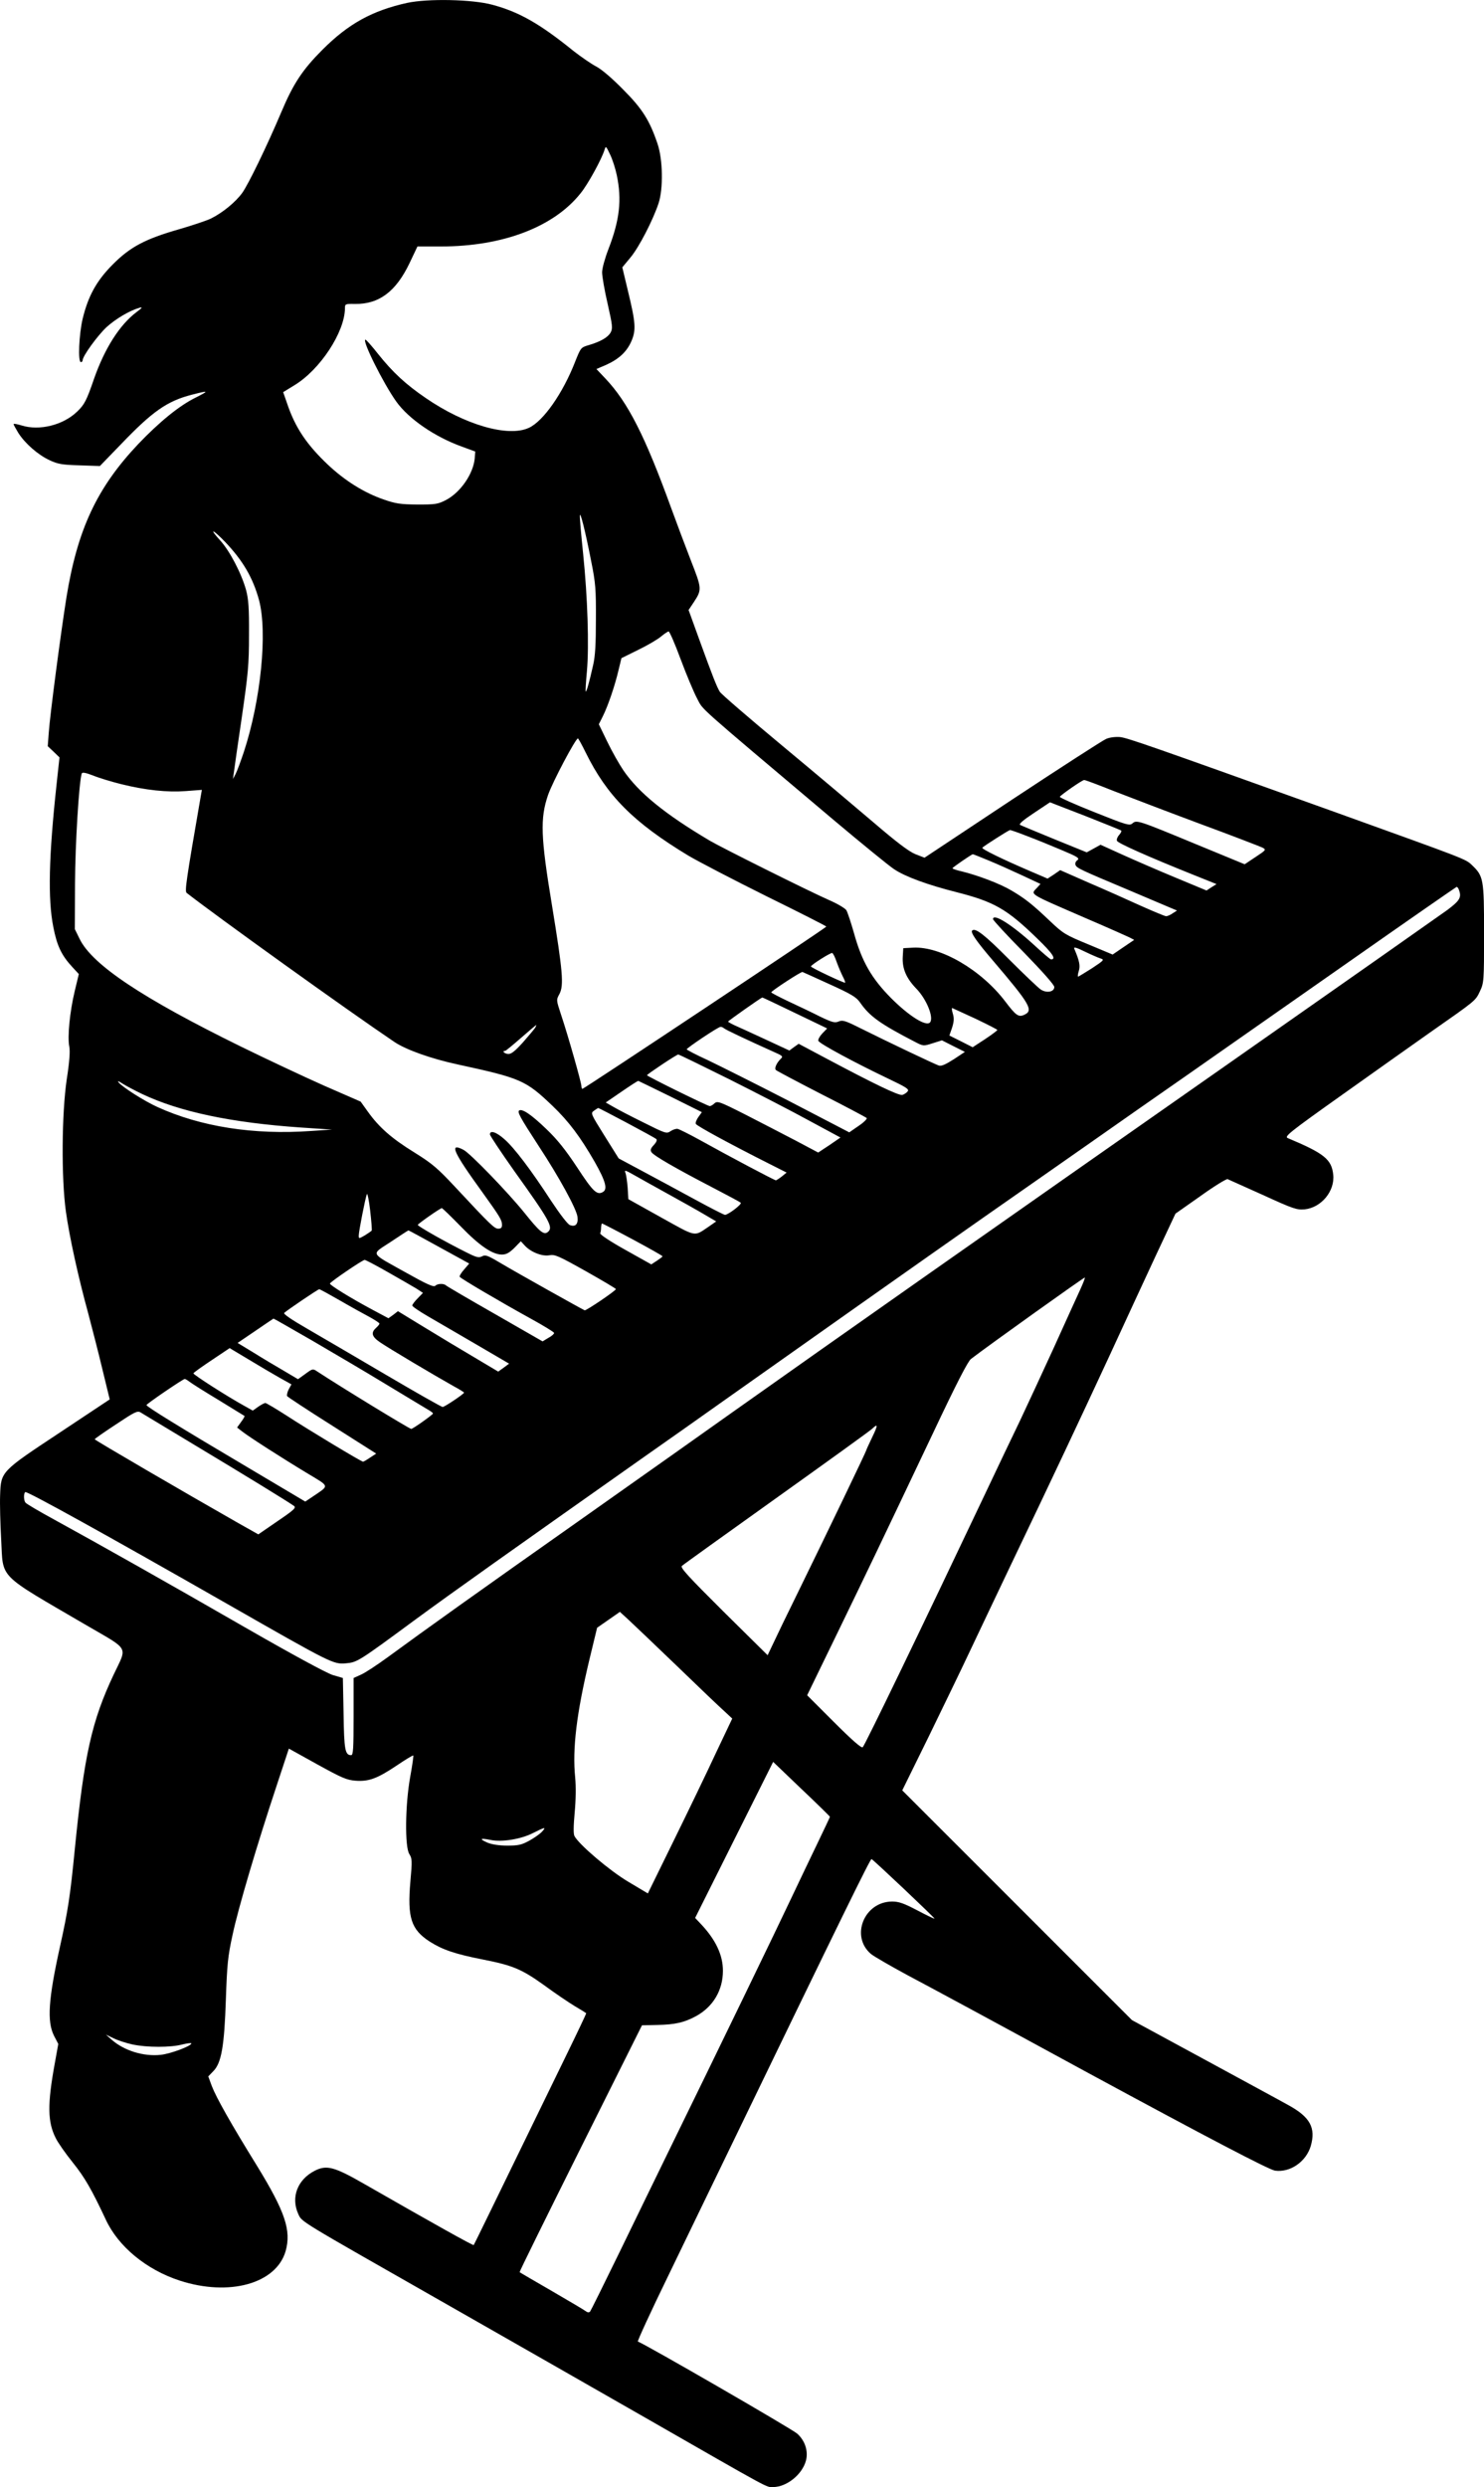 <?xml version="1.0" standalone="no"?>
<!DOCTYPE svg PUBLIC "-//W3C//DTD SVG 20010904//EN"
 "http://www.w3.org/TR/2001/REC-SVG-20010904/DTD/svg10.dtd">
<svg version="1.0" xmlns="http://www.w3.org/2000/svg"
 width="859.835pt" height="1440.763pt" viewBox="0 0 859.835 1440.763"
 preserveAspectRatio="xMidYMid meet">
<g transform="translate(-114.135,1482.779) scale(0.1,-0.1)"
fill="#000000" stroke="none">
<path d="M3500 14811 c-202 -45 -339 -120 -490 -271 -115 -115 -169 -196 -238
-360 -85 -201 -193 -423 -228 -471 -39 -53 -112 -113 -180 -147 -22 -11 -105
-39 -184 -62 -196 -56 -284 -102 -385 -204 -94 -94 -143 -183 -175 -316 -21
-90 -28 -250 -10 -250 6 0 10 5 10 10 0 25 86 143 138 192 54 49 133 96 192
113 19 5 16 0 -16 -24 -99 -74 -186 -211 -248 -388 -43 -126 -56 -150 -98
-190 -81 -78 -218 -112 -321 -80 -26 8 -47 12 -47 8 0 -4 13 -27 28 -52 40
-62 114 -126 180 -157 49 -23 73 -27 175 -30 l117 -4 123 127 c181 189 266
249 409 286 101 26 103 24 22 -17 -95 -47 -210 -141 -333 -270 -238 -252 -351
-493 -415 -889 -33 -208 -95 -678 -102 -780 l-6 -80 34 -32 34 -33 -17 -157
c-45 -417 -51 -662 -19 -824 21 -109 47 -165 111 -234 l37 -40 -24 -100 c-28
-117 -43 -265 -31 -321 5 -27 1 -86 -15 -189 -29 -196 -32 -570 -5 -765 20
-144 71 -378 129 -589 21 -80 59 -226 82 -323 l43 -177 -289 -192 c-343 -227
-341 -225 -346 -363 -2 -50 1 -164 6 -254 13 -236 -29 -194 495 -500 252 -147
236 -118 157 -285 -127 -269 -171 -466 -225 -1009 -27 -276 -40 -359 -85 -562
-69 -311 -77 -438 -36 -521 l25 -48 -20 -111 c-44 -240 -42 -341 5 -434 13
-27 58 -91 100 -143 68 -85 108 -154 190 -329 72 -156 235 -291 429 -354 286
-93 558 -18 613 170 34 120 -2 228 -165 494 -151 244 -236 395 -262 462 l-21
57 29 30 c47 47 64 144 73 416 7 202 11 248 39 375 32 151 140 517 258 872
l68 206 164 -91 c143 -79 171 -91 222 -95 77 -6 127 13 239 88 50 34 93 60 96
58 2 -2 -6 -58 -18 -124 -29 -160 -32 -406 -5 -447 16 -25 17 -38 6 -160 -18
-208 4 -277 112 -347 74 -47 146 -72 309 -104 172 -34 223 -55 353 -148 61
-45 141 -99 177 -121 36 -21 66 -40 68 -42 1 -1 -49 -107 -112 -236 -451 -927
-537 -1103 -540 -1107 -4 -4 -238 127 -629 351 -179 103 -223 115 -293 79 -99
-51 -138 -153 -95 -249 23 -49 -14 -26 841 -513 322 -183 848 -484 1170 -668
745 -427 699 -402 740 -402 79 0 169 72 191 153 14 54 -4 114 -50 156 -28 26
-883 520 -924 534 -4 1 76 176 179 387 102 212 251 518 329 680 692 1431 839
1730 846 1728 11 -4 368 -342 365 -345 -2 -2 -47 20 -100 48 -78 41 -107 51
-145 51 -163 0 -244 -202 -123 -304 17 -14 114 -70 214 -124 160 -85 455 -244
1048 -567 685 -371 1044 -559 1079 -564 88 -12 180 52 207 143 30 105 -4 167
-127 235 -46 26 -270 147 -496 270 l-413 224 -665 665 -666 666 152 309 c83
171 189 389 234 485 45 96 157 330 247 520 241 504 386 812 566 1200 87 190
210 454 271 586 l113 241 145 102 c79 57 150 100 157 98 7 -3 100 -45 205 -92
177 -81 196 -87 242 -83 96 10 176 106 165 202 -10 88 -52 122 -264 211 -20 9
11 34 315 250 185 132 416 295 512 363 266 186 261 182 287 237 23 49 24 57
24 335 0 318 -3 332 -71 397 -37 35 -31 32 -789 305 -1071 384 -1207 432
-1250 436 -27 2 -60 -2 -80 -11 -19 -8 -264 -166 -544 -351 l-508 -337 -54 21
c-38 16 -108 69 -241 183 -103 88 -343 290 -533 448 -190 158 -351 297 -358
309 -18 29 -45 99 -118 300 l-63 174 30 45 c48 73 47 79 -16 240 -31 80 -83
218 -115 306 -151 416 -250 612 -382 751 l-51 54 56 24 c75 34 120 76 147 138
27 64 25 104 -21 293 l-32 134 48 58 c49 59 129 214 162 313 28 85 25 254 -6
345 -46 136 -88 203 -201 316 -65 66 -124 116 -155 132 -27 14 -85 54 -129 88
-195 158 -315 227 -471 269 -116 32 -375 37 -495 11z m1215 -998 c30 -142 17
-260 -49 -430 -20 -52 -36 -110 -36 -133 0 -23 14 -105 32 -182 29 -128 30
-143 17 -167 -16 -28 -59 -53 -128 -73 -44 -13 -45 -15 -77 -95 -71 -183 -185
-346 -269 -384 -120 -55 -370 17 -597 173 -117 80 -191 149 -275 254 -36 46
-70 84 -74 84 -23 0 103 -253 178 -358 71 -100 222 -204 379 -261 l79 -29 -3
-39 c-8 -89 -81 -196 -165 -241 -48 -25 -61 -27 -167 -27 -99 1 -126 5 -195
29 -114 39 -225 109 -322 200 -124 117 -191 216 -238 356 l-23 66 65 40 c149
90 292 308 293 446 0 25 2 26 58 25 139 -2 237 71 316 236 l46 97 136 0 c359
0 655 113 810 309 43 53 122 198 138 251 7 24 9 22 32 -27 14 -28 31 -82 39
-120z m-148 -2238 c25 -124 28 -162 27 -335 0 -143 -4 -214 -16 -265 -23 -103
-39 -158 -43 -153 -2 2 1 55 7 118 13 146 4 429 -22 680 -11 107 -20 206 -19
220 1 32 31 -85 66 -265z m-2121 113 c103 -108 161 -208 196 -336 50 -187 11
-578 -87 -878 -19 -57 -41 -116 -49 -131 l-15 -28 5 35 c2 19 23 163 46 320
37 256 42 305 42 480 1 158 -3 207 -17 260 -27 97 -94 225 -149 286 -69 75
-45 68 28 -8z m2639 -679 c33 -89 76 -191 95 -227 40 -73 -30 -11 791 -704
163 -137 321 -266 350 -285 63 -43 194 -91 360 -133 221 -56 294 -98 471 -270
89 -86 111 -120 79 -120 -5 0 -50 39 -101 86 -126 115 -235 184 -235 147 0 -6
80 -93 178 -192 109 -112 177 -189 177 -201 0 -28 -43 -37 -78 -15 -15 10 -98
89 -185 176 -140 141 -195 184 -213 166 -11 -11 27 -65 123 -177 213 -250 234
-286 179 -311 -33 -15 -48 -5 -110 77 -139 183 -374 320 -533 312 l-58 -3 -3
-49 c-4 -68 19 -124 79 -186 59 -61 102 -167 79 -195 -22 -26 -121 36 -225
140 -113 114 -170 212 -215 375 -18 63 -38 124 -45 135 -7 11 -52 38 -101 59
-122 54 -615 300 -689 343 -262 155 -415 280 -503 410 -23 34 -65 108 -92 164
l-49 101 23 46 c30 60 70 177 91 267 l17 70 97 48 c54 26 113 61 132 77 19 16
39 29 44 30 6 0 37 -72 70 -161z m-550 -541 c123 -250 276 -404 593 -596 59
-35 263 -141 454 -236 191 -94 347 -173 347 -176 1 -6 -1404 -940 -1413 -940
-3 0 -6 7 -6 16 0 20 -78 295 -118 414 -28 85 -28 85 -9 120 26 50 19 131 -43
510 -66 399 -70 506 -23 643 27 77 160 328 173 327 3 -1 23 -37 45 -82z
m-2691 -183 c142 -35 265 -48 374 -40 l93 7 -6 -34 c-86 -496 -94 -553 -82
-563 174 -136 933 -681 1203 -863 68 -46 215 -98 369 -131 364 -79 392 -91
547 -239 95 -91 161 -179 245 -325 64 -113 76 -159 47 -175 -34 -19 -57 3
-148 142 -68 103 -116 163 -179 223 -85 82 -139 119 -157 108 -13 -8 3 -38
113 -207 119 -181 218 -363 224 -408 6 -43 -11 -62 -44 -49 -13 5 -58 64 -109
141 -115 177 -214 308 -271 357 -46 41 -83 53 -83 27 0 -7 64 -103 141 -212
207 -289 227 -326 195 -353 -24 -20 -48 1 -137 112 -96 119 -312 342 -351 363
-87 46 -63 -9 111 -249 99 -138 111 -157 111 -186 0 -15 -6 -21 -22 -21 -22 0
-46 23 -250 242 -101 108 -132 135 -235 199 -133 82 -205 146 -269 235 l-43
60 -213 93 c-117 52 -334 154 -483 227 -572 281 -859 473 -932 622 l-28 57 1
265 c1 228 23 588 39 637 3 8 22 5 66 -12 34 -14 107 -36 163 -50z m5751 -40
c90 -35 315 -121 500 -190 185 -68 347 -131 360 -137 24 -13 23 -14 -39 -55
l-63 -42 -279 115 c-338 140 -347 143 -371 122 -17 -15 -33 -10 -221 65 -111
44 -201 84 -200 89 4 9 129 97 141 97 5 1 82 -28 172 -64z m-166 -144 c111
-44 206 -82 209 -85 3 -3 -3 -15 -13 -26 -9 -10 -15 -25 -12 -33 5 -14 183
-93 445 -198 l132 -53 -29 -18 -29 -19 -178 74 c-99 41 -237 101 -308 133
l-128 58 -40 -22 -40 -22 -187 76 c-102 42 -192 79 -199 83 -9 5 18 28 80 69
51 34 93 62 93 62 0 0 92 -36 204 -79z m-336 -117 c51 -19 141 -56 200 -81 93
-39 105 -47 91 -58 -10 -7 -15 -19 -11 -28 7 -18 26 -27 302 -143 110 -47 219
-93 243 -103 l43 -18 -25 -16 c-14 -10 -31 -17 -38 -17 -7 0 -74 28 -148 61
-74 34 -209 94 -300 133 l-166 73 -36 -25 -37 -24 -98 42 c-168 72 -286 130
-280 137 12 12 152 101 160 102 4 1 49 -15 100 -35z m-226 -140 c49 -20 136
-59 196 -87 l107 -50 -20 -22 c-38 -41 -57 -29 284 -177 126 -54 240 -105 254
-112 l25 -13 -62 -42 -63 -43 -141 59 c-133 55 -145 62 -222 135 -103 98 -145
131 -225 178 -66 39 -193 87 -287 110 -29 6 -53 15 -53 18 1 5 104 76 117 81
2 1 42 -15 90 -35z m2727 -170 c17 -45 6 -63 -67 -118 -40 -29 -608 -428
-1262 -886 -1404 -983 -2271 -1592 -2875 -2020 -129 -92 -518 -367 -865 -612
-630 -444 -918 -650 -1135 -809 -63 -46 -134 -93 -158 -103 l-42 -19 0 -224
c0 -183 -2 -223 -14 -223 -35 0 -41 29 -44 240 l-4 207 -58 17 c-36 11 -237
120 -512 278 -464 267 -821 468 -1103 623 -88 48 -163 92 -167 99 -10 15 -10
54 0 60 11 6 477 -252 1172 -649 604 -345 612 -349 685 -343 66 6 70 8 397
249 223 164 566 407 1333 948 121 85 326 229 455 321 364 258 1227 867 1510
1065 140 98 404 282 585 409 182 128 454 318 605 423 151 106 561 393 910 637
349 245 638 445 641 446 4 0 10 -7 13 -16z m-2075 -399 c22 -7 18 -11 -50 -56
-41 -26 -77 -48 -81 -49 -3 0 -2 15 4 33 9 30 4 58 -26 128 -6 13 10 9 61 -16
37 -18 79 -36 92 -40z m-1530 -20 c10 -28 26 -65 35 -83 10 -19 16 -35 14 -37
-5 -4 -198 87 -198 94 0 9 114 81 123 78 5 -1 17 -25 26 -52z m-41 -129 c126
-57 155 -75 176 -105 56 -81 116 -124 319 -229 48 -25 49 -25 102 -8 l54 17
67 -34 66 -33 -65 -43 c-47 -30 -72 -41 -86 -36 -22 7 -300 139 -460 219 -82
41 -98 46 -121 36 -22 -9 -37 -5 -106 28 -43 22 -125 61 -181 87 -57 27 -103
51 -103 54 0 8 173 121 181 118 3 -1 74 -33 157 -71z m-201 -166 l187 -90 -29
-30 c-15 -16 -25 -35 -22 -42 6 -16 214 -128 401 -217 109 -52 127 -63 116
-76 -6 -8 -20 -17 -30 -20 -20 -6 -163 63 -443 212 l-158 84 -27 -19 -27 -20
-140 65 c-77 36 -157 72 -177 81 -21 10 -38 19 -38 22 1 4 190 138 198 139 2
1 87 -40 189 -89z m1047 -34 c69 -33 126 -62 126 -65 0 -3 -32 -27 -71 -53
l-72 -47 -67 34 -68 34 16 46 c11 36 12 54 4 81 -6 19 -7 34 -3 32 5 -2 65
-30 135 -62z m-2551 -51 c-5 -8 -37 -46 -71 -85 -49 -54 -69 -69 -87 -68 -22
2 -37 18 -17 18 4 0 45 34 92 75 47 41 86 74 88 75 2 0 -1 -7 -5 -15z m1093
-4 c8 -8 122 -62 302 -143 38 -17 41 -21 27 -34 -25 -25 -38 -55 -28 -65 5 -5
124 -68 264 -140 140 -71 258 -134 262 -138 4 -4 -16 -25 -46 -45 l-55 -38
-348 181 c-192 99 -404 205 -471 237 -68 31 -123 60 -123 63 1 8 182 130 196
130 5 1 14 -3 20 -8z m30 -295 c159 -80 369 -188 467 -242 l178 -96 -64 -44
-65 -43 -128 68 c-71 37 -202 105 -292 151 -152 77 -164 81 -181 66 -9 -9 -22
-16 -27 -16 -13 0 -364 173 -364 179 1 6 170 119 181 120 3 1 136 -64 295
-143z m-3401 -86 c218 -103 515 -166 920 -194 l180 -12 -120 -8 c-335 -24
-642 25 -892 139 -77 35 -204 116 -225 143 -8 10 1 7 22 -7 19 -12 71 -40 115
-61z m3062 -15 l181 -90 -20 -28 c-11 -15 -18 -33 -15 -40 4 -11 195 -115 429
-233 l97 -49 -27 -22 c-15 -12 -31 -22 -35 -23 -8 0 -269 138 -447 237 -58 32
-113 59 -122 61 -9 2 -28 -4 -41 -13 -24 -16 -29 -14 -159 51 -73 36 -152 77
-175 91 l-42 24 92 63 c51 35 94 63 97 62 3 -1 87 -42 187 -91z m-255 -151
c90 -48 167 -90 172 -95 6 -5 0 -19 -14 -34 -19 -20 -22 -30 -14 -42 13 -20
139 -93 349 -202 88 -46 164 -86 168 -91 9 -8 -73 -70 -91 -70 -6 0 -84 40
-174 89 -89 49 -226 122 -302 163 l-140 75 -82 131 c-81 130 -82 131 -60 146
11 8 22 15 23 15 2 1 76 -38 165 -85z m238 -412 c80 -44 176 -98 213 -120 l68
-40 -43 -30 c-88 -59 -67 -63 -276 53 l-190 106 -4 67 c-3 37 -9 76 -13 86 -7
17 0 15 46 -11 30 -17 119 -67 199 -111z m-1715 -213 c-3 -4 -21 -16 -40 -28
-35 -20 -35 -20 -35 0 0 23 38 217 47 239 3 8 12 -34 19 -94 7 -60 11 -113 9
-117z m514 26 c109 -113 185 -165 240 -165 25 0 42 9 72 38 l38 39 23 -25 c35
-38 101 -64 143 -56 31 6 53 -4 210 -92 96 -54 175 -101 175 -104 0 -9 -171
-125 -181 -123 -11 4 -387 214 -493 277 -69 41 -83 46 -101 36 -19 -10 -32 -7
-86 20 -129 64 -289 155 -287 162 3 8 129 96 139 97 3 1 51 -46 108 -104z
m998 -77 c95 -51 173 -95 173 -98 0 -3 -15 -14 -33 -26 l-32 -21 -150 84 c-88
49 -148 89 -146 96 3 7 5 22 5 35 1 12 3 22 6 22 2 0 82 -41 177 -92z m-1244
23 c28 -15 107 -59 175 -96 l122 -67 -30 -35 c-17 -19 -28 -38 -25 -42 6 -10
230 -142 413 -243 73 -40 133 -77 134 -82 0 -6 -15 -19 -34 -29 l-33 -20 -275
158 c-151 86 -279 161 -284 166 -14 13 -50 11 -63 -2 -9 -9 -51 10 -165 74
-220 123 -209 103 -92 181 54 36 100 66 102 66 1 0 26 -13 55 -29z m-174 -213
c69 -39 143 -82 165 -95 l38 -25 -31 -32 c-17 -17 -31 -36 -31 -41 0 -6 40
-33 88 -61 48 -28 174 -101 280 -163 l193 -113 -31 -23 -32 -23 -136 81 c-75
44 -206 123 -291 175 l-154 94 -27 -21 -28 -20 -88 47 c-126 67 -254 146 -251
154 2 10 189 137 201 137 4 1 65 -31 135 -71z m4012 -99 c-16 -35 -86 -188
-154 -339 -69 -151 -158 -342 -197 -425 -40 -82 -132 -276 -205 -430 -364
-768 -691 -1445 -705 -1459 -7 -7 -61 40 -166 145 l-156 156 172 354 c180 371
240 496 557 1164 135 286 202 416 220 430 101 78 657 475 660 472 2 -2 -10
-33 -26 -68z m-4290 -65 c62 -36 140 -79 172 -96 31 -17 57 -34 57 -38 0 -4
-9 -15 -20 -25 -31 -28 -24 -51 23 -83 47 -33 329 -200 424 -253 35 -19 63
-36 63 -39 -1 -8 -113 -83 -124 -83 -6 0 -153 83 -326 185 -173 102 -379 222
-458 268 -92 53 -140 86 -134 92 13 13 195 137 203 137 3 1 57 -29 120 -65z
m-165 -230 c120 -70 316 -185 434 -257 118 -71 227 -137 242 -146 16 -9 28
-18 28 -22 0 -6 -116 -89 -126 -89 -10 0 -400 238 -545 333 -25 17 -27 16 -68
-14 l-43 -31 -81 48 c-45 26 -124 73 -175 105 l-94 57 103 70 c57 39 104 71
105 71 1 1 100 -56 220 -125z m-184 -218 l68 -38 -16 -29 c-8 -16 -12 -34 -9
-39 3 -5 120 -82 261 -171 l255 -162 -35 -23 c-19 -13 -38 -24 -41 -24 -10 0
-314 183 -443 267 -62 40 -118 73 -123 73 -6 0 -25 -10 -42 -22 l-31 -22 -50
28 c-103 57 -296 181 -294 188 2 5 50 39 107 77 l103 69 112 -67 c61 -37 141
-84 178 -105z m-521 -24 c13 -10 89 -58 169 -106 80 -49 147 -90 148 -91 2 -2
-7 -18 -20 -35 l-23 -32 31 -24 c41 -32 236 -157 379 -243 128 -77 125 -67 33
-130 l-48 -32 -330 196 c-397 235 -590 354 -590 363 0 7 210 150 221 151 4 1
17 -7 30 -17z m39 -372 c280 -168 518 -314 563 -345 16 -11 7 -21 -93 -89
l-112 -77 -117 66 c-311 177 -831 480 -831 485 0 3 56 42 123 86 108 72 124
80 142 70 11 -7 157 -95 325 -196z m3914 50 c-19 -39 -34 -73 -34 -75 0 -6
-221 -466 -387 -805 -69 -140 -138 -283 -154 -318 l-30 -63 -255 252 c-204
203 -252 255 -242 265 7 7 254 184 548 394 294 210 544 390 555 401 34 33 34
21 -1 -51z m-1134 -1320 c129 -125 255 -245 280 -267 l44 -41 -94 -198 c-51
-110 -161 -338 -244 -507 l-151 -308 -114 68 c-108 64 -285 215 -311 264 -7
12 -6 59 1 136 7 75 8 149 3 203 -17 167 8 372 82 682 l45 186 66 46 66 46 46
-42 c25 -23 152 -144 281 -268z m890 -877 c0 -2 -32 -70 -71 -151 -39 -81
-106 -221 -149 -312 -75 -160 -444 -922 -705 -1455 -70 -143 -201 -413 -292
-600 -91 -187 -169 -344 -173 -349 -6 -5 -14 -5 -22 1 -7 6 -96 59 -198 118
-102 59 -186 108 -188 110 -2 2 157 324 353 717 l356 713 89 2 c102 2 156 14
224 51 99 54 156 150 156 263 0 91 -42 180 -127 270 l-34 36 226 452 226 452
164 -157 c91 -86 165 -159 165 -161z m-1669 -87 c-12 -13 -45 -36 -74 -52 -44
-24 -63 -28 -127 -28 -48 0 -89 7 -114 17 -50 22 -43 28 17 16 65 -14 177 4
247 40 69 35 79 37 51 7z m-2372 -1232 c84 -18 222 -18 289 0 29 7 52 10 52 6
0 -15 -120 -60 -177 -66 -100 -11 -212 24 -284 87 l-34 30 44 -21 c24 -12 73
-28 110 -36z"/>
</g>
</svg>

